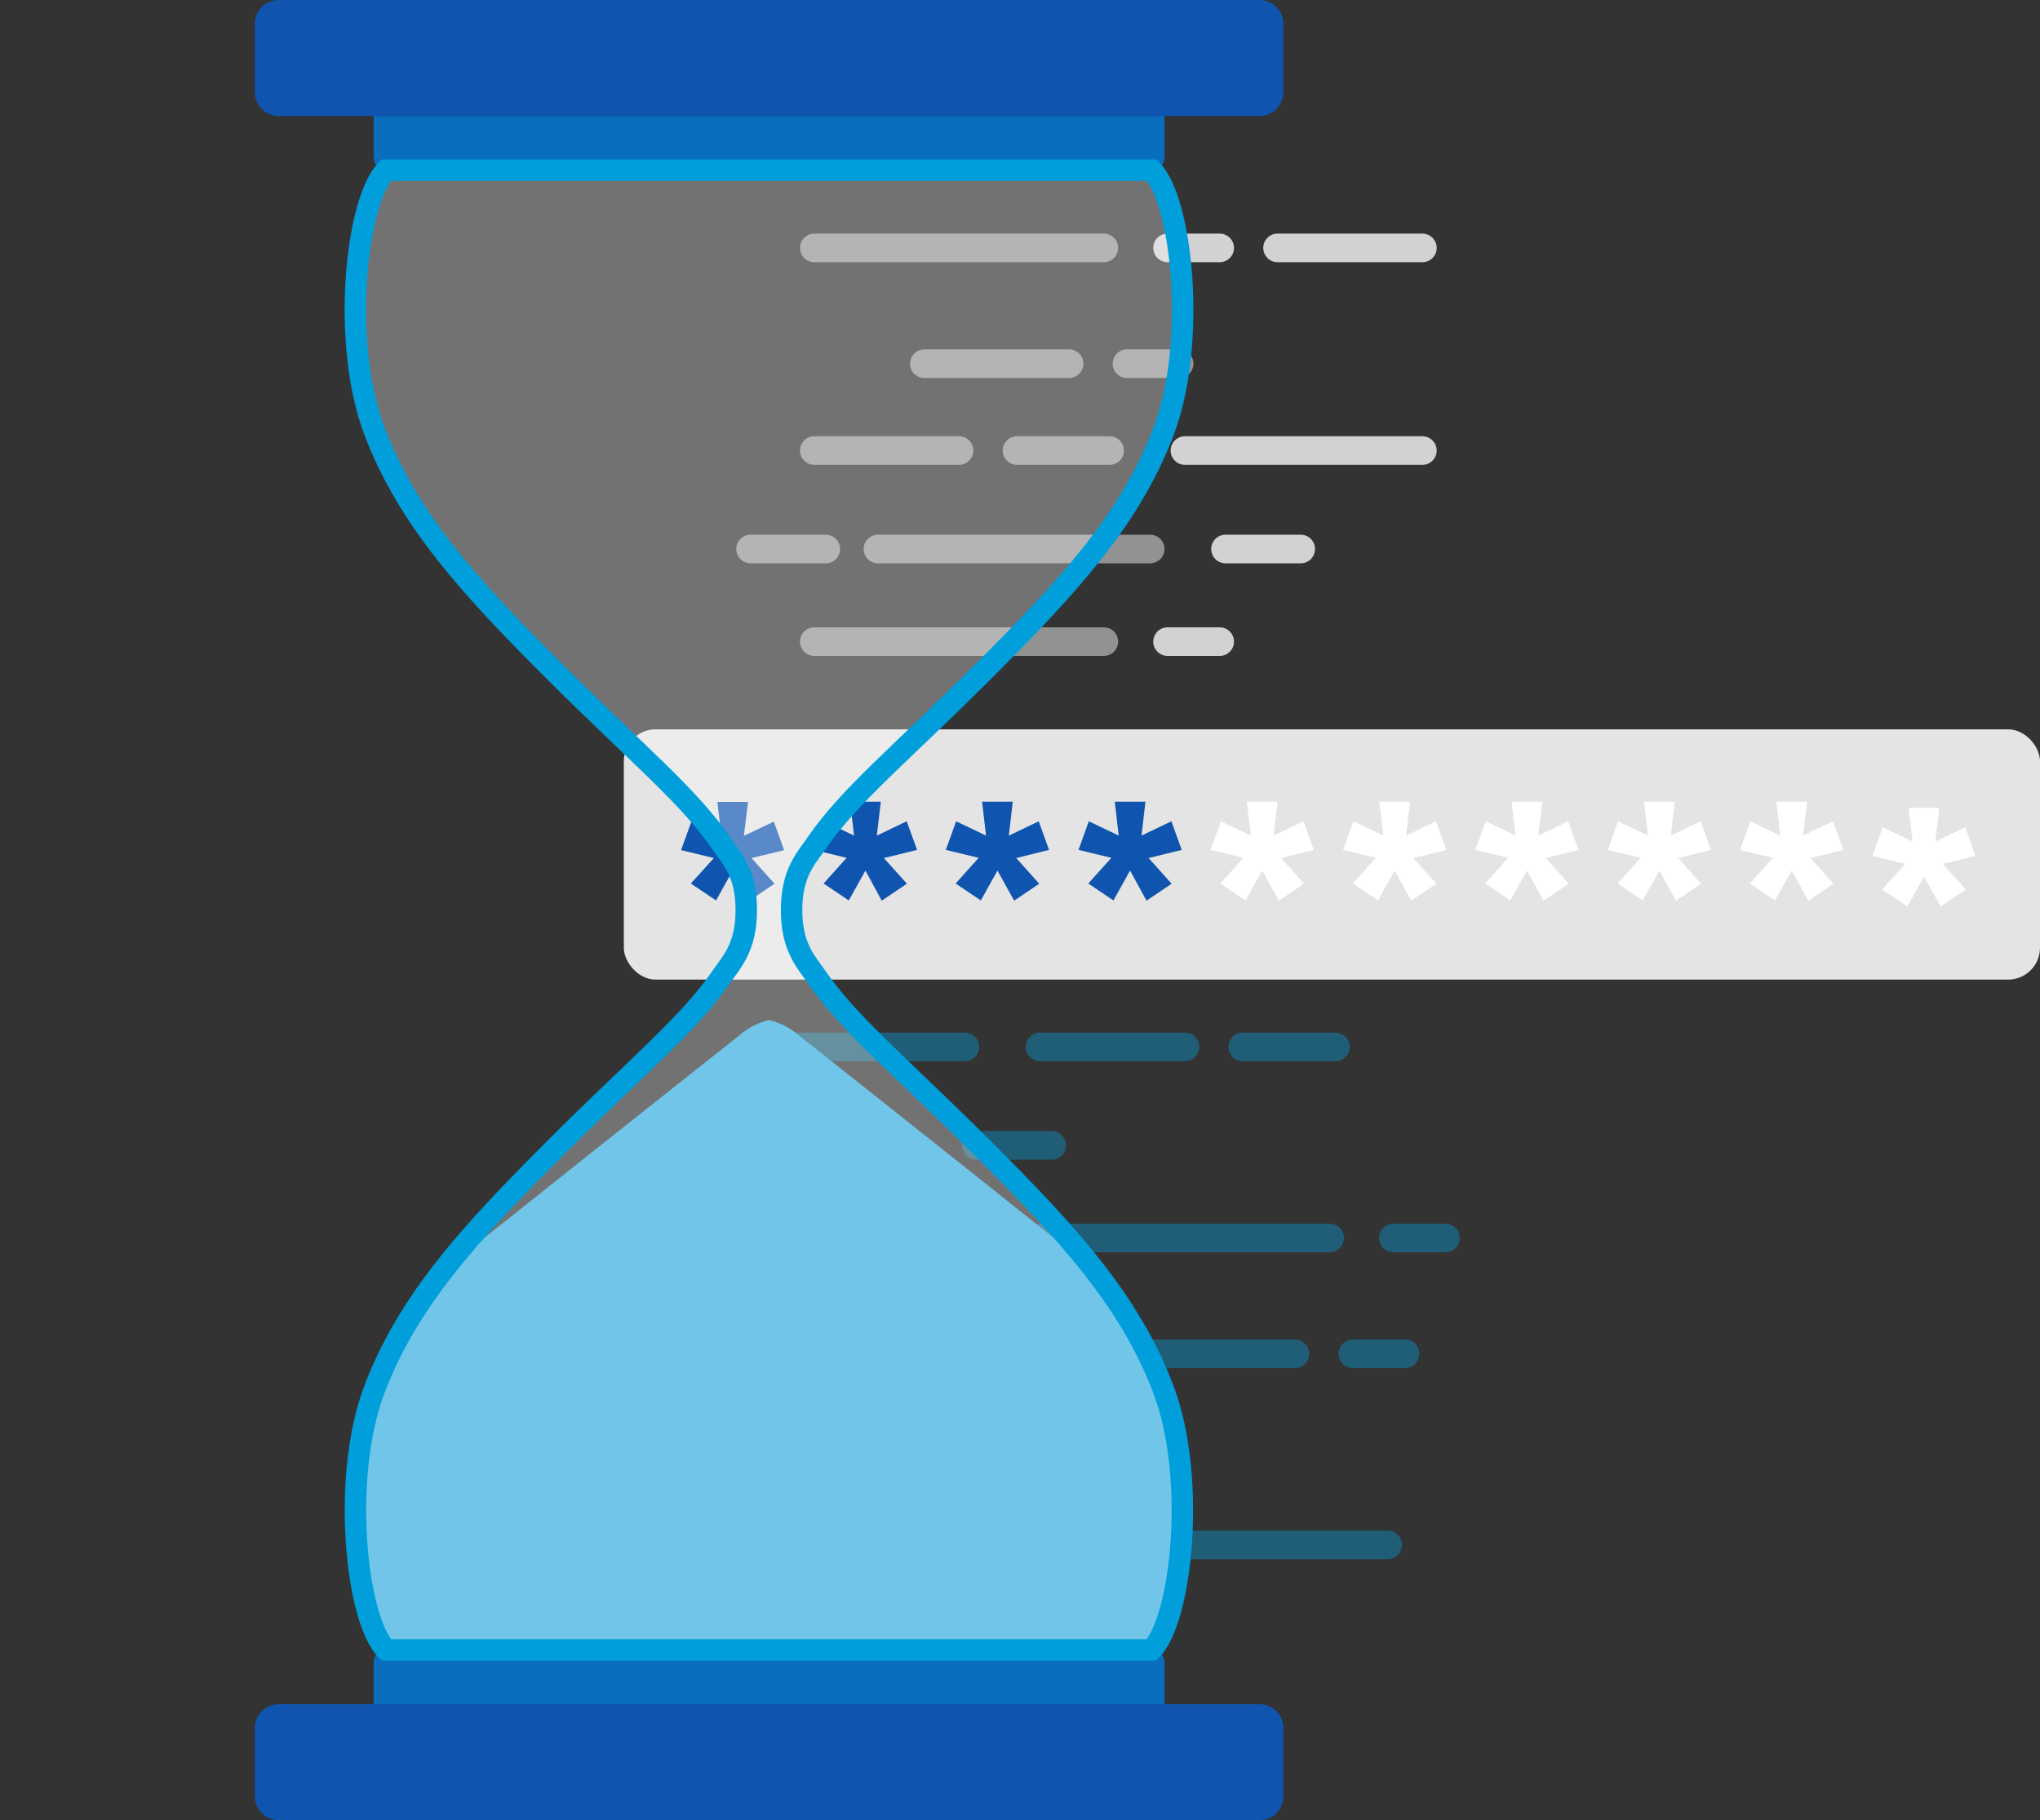 <svg xmlns="http://www.w3.org/2000/svg" xmlns:xlink="http://www.w3.org/1999/xlink" viewBox="0 0 285.22 254.55"><rect x="0" y="0" width="285.22" height="254.55" fill="#333333" stroke="none"/><defs><style>.cls-1,.cls-12,.cls-5,.cls-6,.cls-7{fill:none;}.cls-2{fill:#e4e4e4;}.cls-3{fill:#0f54af;}.cls-4{fill:#fff;}.cls-12,.cls-5{stroke:#009fdb;}.cls-5,.cls-6,.cls-7{stroke-linecap:round;stroke-linejoin:round;stroke-width:4px;}.cls-5{opacity:0.4;}.cls-6,.cls-7{stroke:#d2d2d2;}.cls-7{opacity:0.6;}.cls-8{fill:#0a6ebe;}.cls-9{opacity:0.31;}.cls-10{clip-path:url(#clip-path);}.cls-11{fill:#71c5e8;}.cls-12{stroke-width:3px;}</style><clipPath id="clip-path"><path class="cls-1" d="M104.34,127.28c0,5.25-2.09,7.29-3.5,9.35-4.57,6.66-11.66,12.37-23.38,24.1s-20.38,21.14-25.09,33.52S49.79,226.52,54,230.74h107c4.22-4.22,6.35-24.11,1.64-36.49s-13.36-21.81-25.09-33.52-18.81-17.44-23.38-24.1c-1.41-2.06-3.5-4.1-3.5-9.35s2.09-7.3,3.5-9.36c4.57-6.66,11.66-12.37,23.38-24.09S158,72.68,162.69,60.31s2.58-32.28-1.64-36.5H54c-4.22,4.22-6.36,24.12-1.64,36.5s13.36,21.8,25.09,33.52,18.81,17.43,23.38,24.09C102.25,120,104.34,122,104.34,127.28Z"/></clipPath></defs><title>Asset 4</title><g id="Layer_2" data-name="Layer 2"><g id="Layer_1-2" data-name="Layer 1"><rect class="cls-2" x="87.22" y="102" width="198" height="35" rx="4.46" ry="4.46"/><path class="cls-3" d="M102.44,121.75l-2.33,4.18-3.52-2.37L99.81,120l-4.59-1.11,1.45-4,4.18,2-.55-4.74h4.29L104,116.9l4.19-2,1.44,4L105.07,120l3.22,3.59-3.52,2.37Z"/><path class="cls-3" d="M121,121.75l-2.33,4.18-3.52-2.37,3.22-3.59-4.59-1.11,1.45-4,4.18,2-.56-4.74h4.3l-.56,4.74,4.18-2,1.45,4L123.58,120l3.22,3.59-3.52,2.37Z"/><path class="cls-3" d="M139.46,121.75l-2.33,4.18-3.52-2.37,3.22-3.59-4.59-1.11,1.44-4,4.18,2-.55-4.74h4.29l-.55,4.74,4.18-2,1.44,4L142.08,120l3.22,3.59-3.51,2.37Z"/><path class="cls-3" d="M158,121.75l-2.33,4.18-3.51-2.37,3.22-3.59-4.59-1.11,1.44-4,4.18,2-.55-4.74h4.29l-.55,4.74,4.18-2,1.44,4L160.59,120l3.22,3.59-3.51,2.37Z"/><path class="cls-4" d="M176.47,121.75l-2.33,4.18-3.52-2.37,3.22-3.59-4.59-1.11,1.45-4,4.18,2-.55-4.74h4.29l-.56,4.74,4.19-2,1.44,4L179.1,120l3.22,3.59-3.52,2.37Z"/><path class="cls-4" d="M195,121.75l-2.33,4.18-3.52-2.37,3.22-3.59-4.59-1.11,1.44-4,4.19,2-.56-4.74h4.29l-.55,4.74,4.18-2,1.45,4L197.61,120l3.22,3.59-3.52,2.37Z"/><path class="cls-4" d="M213.49,121.75l-2.34,4.18-3.51-2.37,3.22-3.59-4.59-1.11,1.44-4,4.18,2-.55-4.74h4.29l-.55,4.74,4.18-2,1.44,4L216.11,120l3.22,3.59-3.51,2.37Z"/><path class="cls-4" d="M232,121.75l-2.33,4.18-3.51-2.37,3.22-3.59-4.59-1.11,1.44-4,4.18,2-.55-4.74h4.29l-.55,4.74,4.18-2,1.44,4L234.62,120l3.22,3.59-3.52,2.37Z"/><path class="cls-4" d="M250.5,121.75l-2.33,4.18-3.52-2.37,3.22-3.59-4.59-1.11,1.45-4,4.18,2-.56-4.74h4.3l-.56,4.74,4.18-2,1.45,4L253.13,120l3.22,3.59-3.52,2.37Z"/><path class="cls-4" d="M269,122.59l-2.33,4.18-3.52-2.37,3.22-3.59-4.59-1.11,1.44-4,4.19,2-.56-4.74h4.29l-.55,4.74,4.18-2,1.44,4-4.58,1.11,3.22,3.59-3.52,2.37Z"/><line class="cls-5" x1="160.81" y1="216.05" x2="194.01" y2="216.05"/><line class="cls-5" x1="196.44" y1="189.33" x2="189.15" y2="189.33"/><line class="cls-5" x1="181.05" y1="189.33" x2="160.81" y2="189.33"/><line class="cls-5" x1="134.9" y1="146.41" x2="104.94" y2="146.41"/><line class="cls-5" x1="186.72" y1="146.41" x2="173.76" y2="146.41"/><line class="cls-5" x1="165.67" y1="146.41" x2="145.42" y2="146.41"/><line class="cls-5" x1="145.42" y1="173.13" x2="185.91" y2="173.13"/><line class="cls-5" x1="194.82" y1="173.13" x2="202.1" y2="173.13"/><line class="cls-5" x1="147.04" y1="160.18" x2="136.52" y2="160.18"/><line class="cls-6" x1="198.87" y1="63.01" x2="165.67" y2="63.01"/><line class="cls-7" x1="155.14" y1="63.01" x2="142.19" y2="63.01"/><line class="cls-7" x1="134.09" y1="63.01" x2="113.85" y2="63.01"/><line class="cls-7" x1="113.85" y1="89.73" x2="154.33" y2="89.73"/><line class="cls-6" x1="163.24" y1="89.73" x2="170.53" y2="89.73"/><line class="cls-7" x1="160.81" y1="76.78" x2="122.75" y2="76.78"/><line class="cls-7" x1="115.46" y1="76.78" x2="104.94" y2="76.78"/><line class="cls-6" x1="181.86" y1="76.78" x2="171.34" y2="76.78"/><line class="cls-7" x1="113.85" y1="34.67" x2="154.33" y2="34.67"/><line class="cls-6" x1="163.24" y1="34.67" x2="170.53" y2="34.67"/><line class="cls-6" x1="178.62" y1="34.67" x2="198.87" y2="34.67"/><line class="cls-7" x1="164.86" y1="50.86" x2="157.57" y2="50.86"/><line class="cls-7" x1="149.47" y1="50.86" x2="129.23" y2="50.86"/><g id="Sandglass"><path class="cls-8" d="M162.8,16.22v5.84a1.76,1.76,0,0,1-1.75,1.75H54a1.76,1.76,0,0,1-1.75-1.75V16.22Z"/><path class="cls-8" d="M162.8,238.34v-5.85a1.76,1.76,0,0,0-1.75-1.75H54a1.76,1.76,0,0,0-1.75,1.75v5.85Z"/><path class="cls-3" d="M176.26,16.22H38.8a3.36,3.36,0,0,1-3.17-3.51V3.51A3.35,3.35,0,0,1,38.8,0H176.26a3.35,3.35,0,0,1,3.17,3.51v9.2A3.36,3.36,0,0,1,176.26,16.22Z"/><path class="cls-3" d="M176.26,238.34H38.8a3.34,3.34,0,0,0-3.17,3.5v9.21a3.35,3.35,0,0,0,3.17,3.5H176.26a3.35,3.35,0,0,0,3.17-3.5v-9.21A3.34,3.34,0,0,0,176.26,238.34Z"/><g class="cls-9"><path class="cls-4" d="M104.34,127.28c0,5.25-2.09,7.29-3.5,9.35-4.57,6.66-11.66,12.37-23.38,24.1s-20.38,21.14-25.09,33.52S49.79,226.52,54,230.74h107c4.22-4.22,6.35-24.11,1.64-36.49s-13.36-21.81-25.09-33.52-18.81-17.44-23.38-24.1c-1.41-2.06-3.5-4.1-3.5-9.35s2.09-7.3,3.5-9.36c4.57-6.66,11.66-12.37,23.38-24.09S158,72.68,162.69,60.31s2.58-32.28-1.64-36.5H54c-4.22,4.22-6.36,24.12-1.64,36.5s13.36,21.8,25.09,33.52,18.81,17.43,23.38,24.09C102.25,120,104.34,122,104.34,127.28Z"/></g><g class="cls-10"><path class="cls-11" d="M178.79,198.38l-.33-.27c-23.56-19.07-57.13-45.68-66.78-53.32a9.68,9.68,0,0,0-4.15-2.13,9.68,9.68,0,0,0-4.15,2.13C93.73,152.43,60.17,179,36.6,198.11l-.32.27C22.2,209.77,10.06,220,0,230.48c1.33,4.51,3,8,4.83,9.89h205.4c1.87-1.86,3.5-5.38,4.83-9.89C205,220,192.85,209.77,178.79,198.38Z"/></g><path class="cls-12" d="M104.34,127.28c0,5.25-2.09,7.29-3.5,9.35-4.57,6.66-11.66,12.37-23.38,24.1s-20.38,21.14-25.09,33.52S49.79,226.52,54,230.74h107c4.22-4.22,6.35-24.11,1.64-36.49s-13.36-21.81-25.09-33.52-18.81-17.44-23.38-24.1c-1.41-2.06-3.5-4.1-3.5-9.35s2.09-7.3,3.5-9.36c4.57-6.66,11.66-12.37,23.38-24.09S158,72.68,162.69,60.31s2.58-32.28-1.64-36.5H54c-4.22,4.22-6.36,24.12-1.64,36.5s13.36,21.8,25.09,33.52,18.81,17.43,23.38,24.09C102.25,120,104.34,122,104.34,127.28Z"/></g></g></g></svg>
